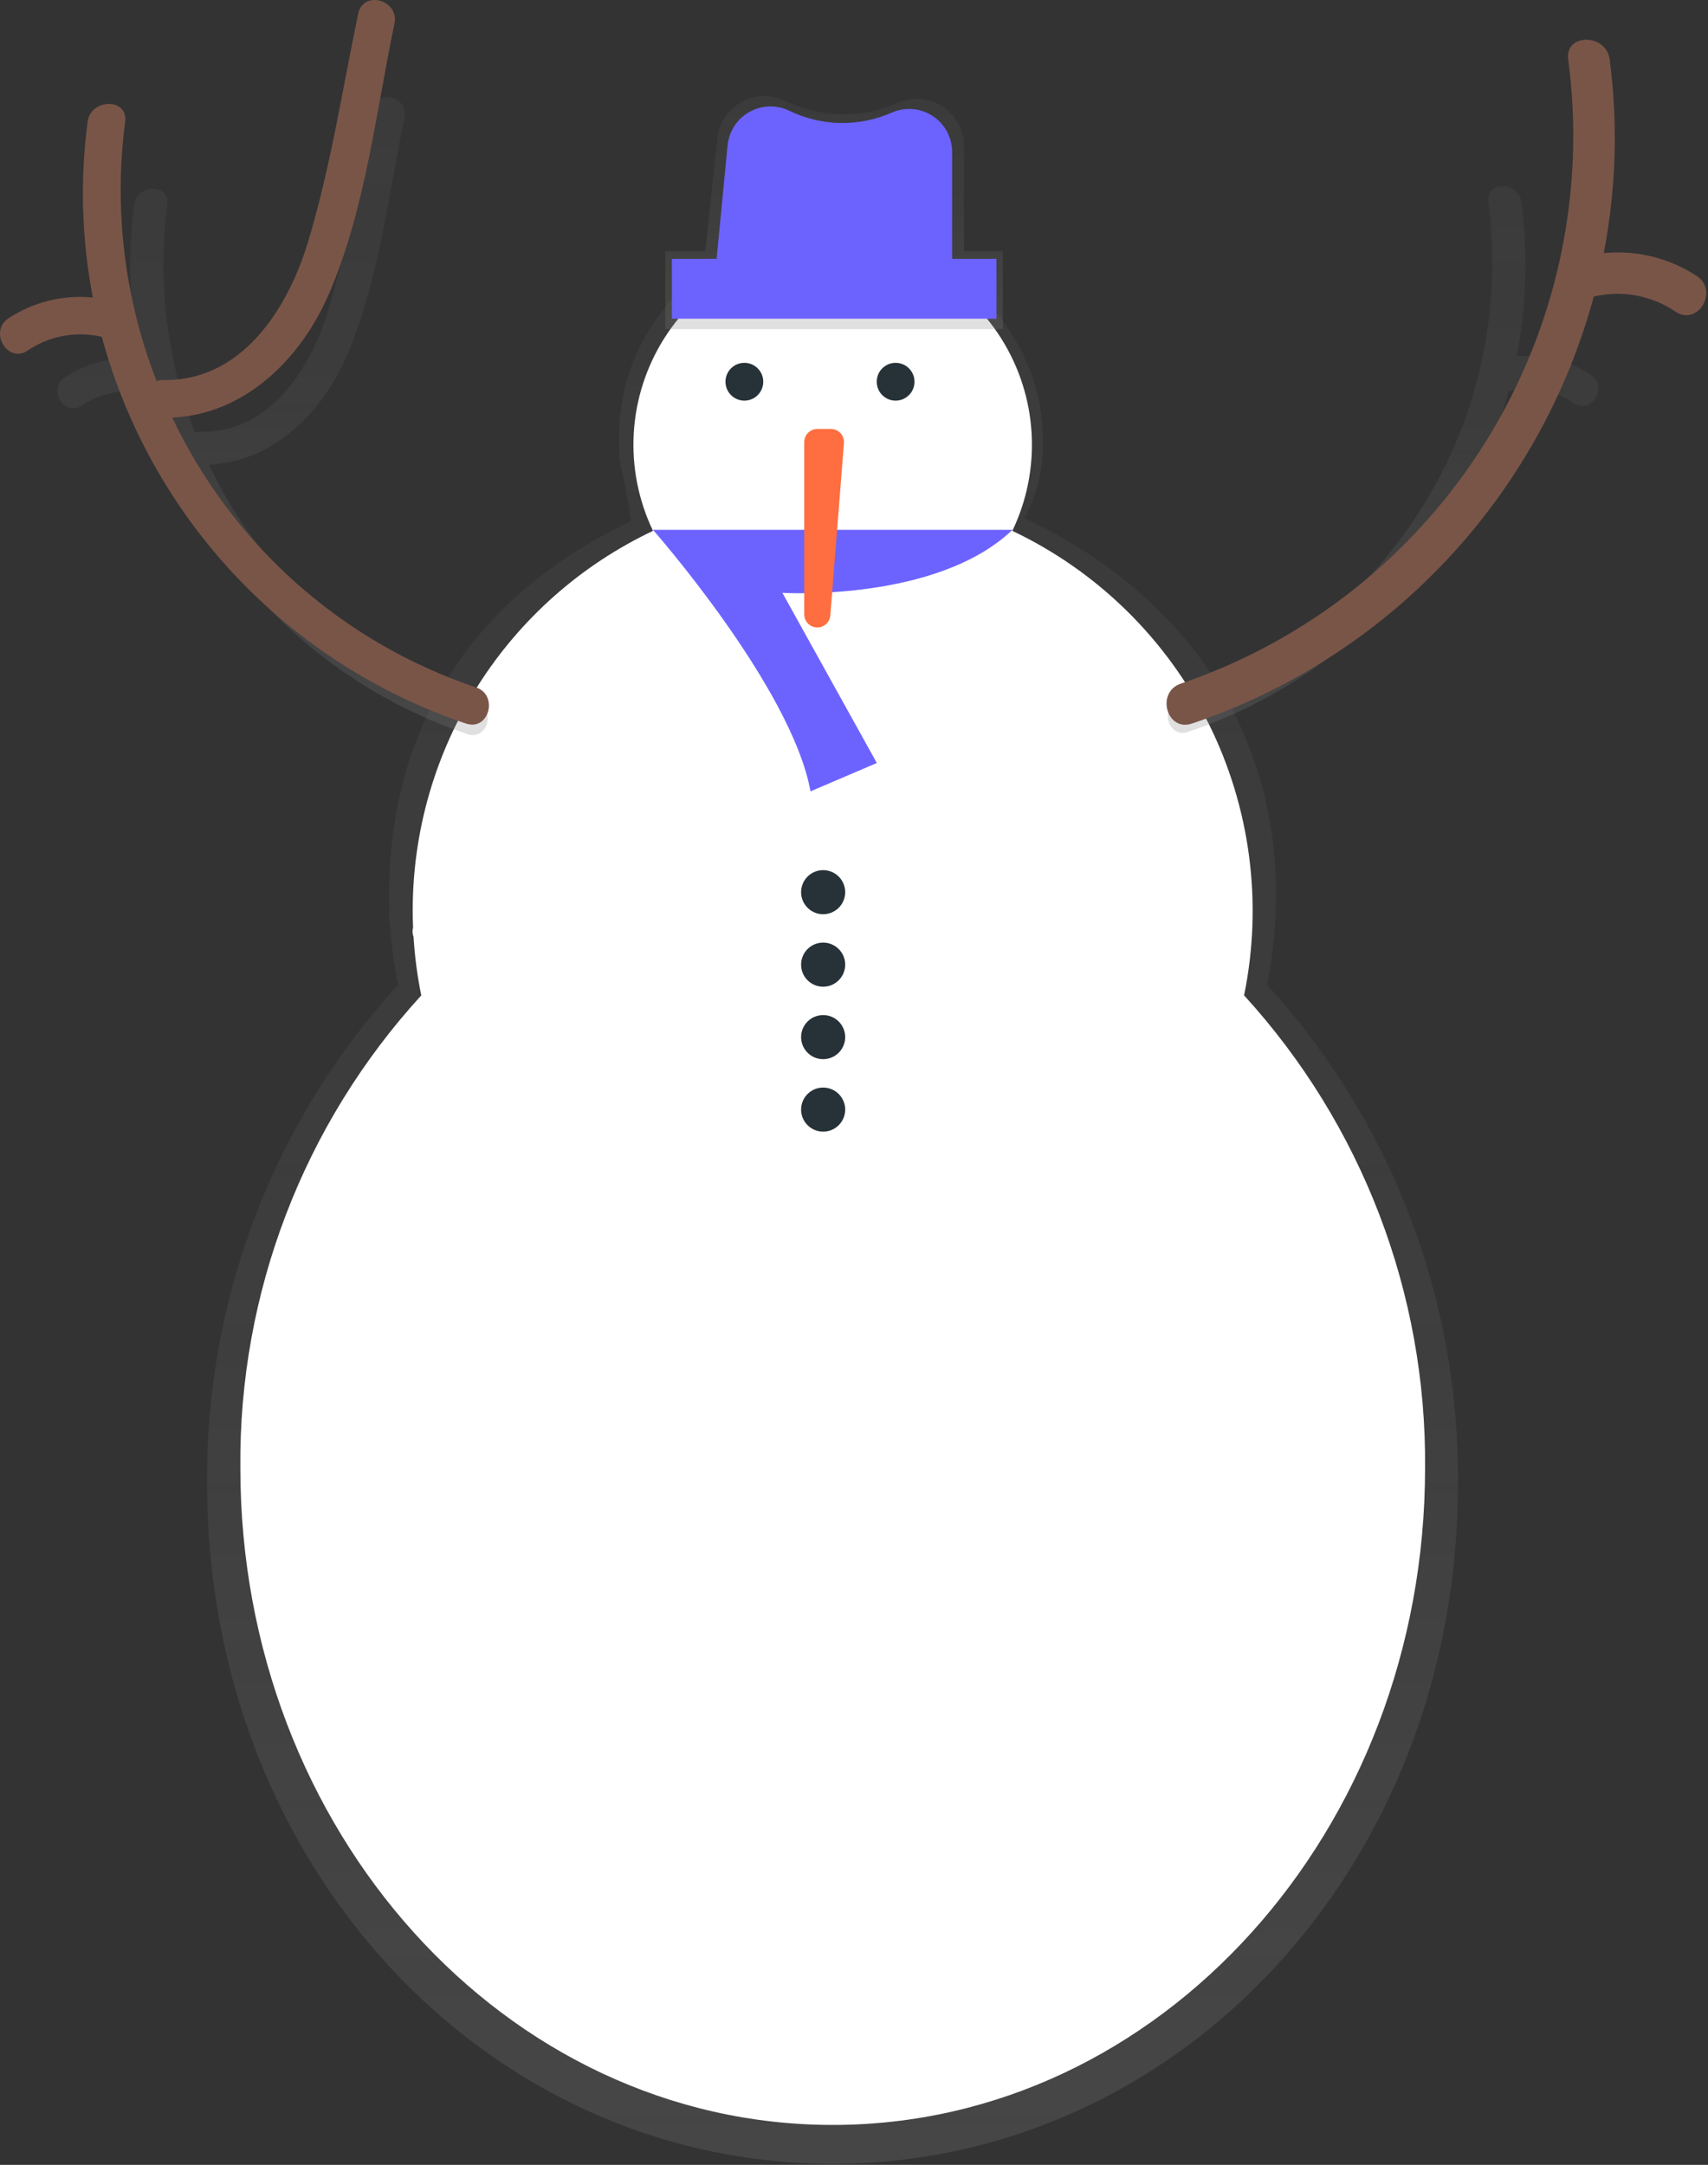 <svg width="157" height="199" viewBox="0 0 157 199" fill="none" xmlns="http://www.w3.org/2000/svg">
<rect x="0" y="0" width="157" height="199" fill="#333333" stroke="none"/>
<path d="M116.462 90.527C117.016 87.818 117.294 85.061 117.293 82.296C117.293 66.03 107.958 54.164 94.173 47.625C95.355 45.433 95.939 42.969 95.867 40.481C95.867 29.801 86.486 21.345 75.807 21.345C73.301 21.33 70.817 21.817 68.502 22.776C66.187 23.735 64.087 25.148 62.326 26.931C60.565 28.714 59.178 30.832 58.248 33.158C57.317 35.485 56.861 37.975 56.907 40.481C56.907 43.481 57.158 42.257 58.001 47.907C44.216 54.443 35.765 66.023 35.765 82.295C35.765 82.85 35.78 83.4 35.799 83.945C35.714 84.237 35.73 84.55 35.844 84.832C35.96 86.744 36.211 88.644 36.594 90.521C25.151 103.043 18.878 119.436 19.038 136.398C19.038 171.612 44.775 198.906 76.526 198.906C108.276 198.906 134.016 171.606 134.016 136.398C134.174 119.438 127.902 103.048 116.462 90.527Z" fill="url(#paint0_linear_46_7105)"/>
<path d="M114.356 91.498C116.093 83.024 114.939 74.212 111.077 66.471C107.216 58.73 100.871 52.508 93.056 48.798C94.394 46.006 95.003 42.92 94.825 39.829C94.647 36.739 93.689 33.743 92.039 31.123C90.39 28.503 88.103 26.344 85.392 24.848C82.682 23.351 79.636 22.566 76.54 22.566C73.444 22.566 70.399 23.351 67.688 24.848C64.978 26.344 62.691 28.503 61.041 31.123C59.392 33.743 58.433 36.739 58.256 39.829C58.078 42.92 58.686 46.006 60.025 48.798C53.415 51.927 47.83 56.87 43.92 63.049C40.01 69.228 37.934 76.391 37.936 83.704C37.936 84.229 37.948 84.754 37.97 85.27C37.889 85.548 37.904 85.844 38.012 86.112C38.122 87.922 38.36 89.723 38.723 91.5C27.886 103.355 21.943 118.877 22.093 134.938C22.093 168.292 46.471 195.331 76.543 195.331C106.615 195.331 130.993 168.292 130.993 134.938C131.13 118.877 125.186 103.359 114.356 91.498Z" fill="white"/>
<path d="M68.422 36.828C69.382 36.828 70.159 36.05 70.159 35.09C70.159 34.131 69.382 33.353 68.422 33.353C67.463 33.353 66.686 34.131 66.686 35.09C66.686 36.05 67.463 36.828 68.422 36.828Z" fill="#263238"/>
<path d="M82.325 36.828C83.284 36.828 84.062 36.05 84.062 35.09C84.062 34.131 83.284 33.353 82.325 33.353C81.366 33.353 80.588 34.131 80.588 35.09C80.588 36.05 81.366 36.828 82.325 36.828Z" fill="#263238"/>
<path d="M60.022 48.703C60.022 48.703 72.772 63.184 74.502 72.744L80.598 70.137L71.916 54.496C71.916 54.496 86.108 55.365 93.066 48.703H60.022Z" fill="#6C63FF"/>
<path d="M73.926 40.641V56.478C73.926 56.636 73.957 56.792 74.017 56.937C74.077 57.083 74.166 57.215 74.277 57.327C74.389 57.438 74.521 57.526 74.667 57.587C74.812 57.647 74.968 57.678 75.126 57.678C75.429 57.679 75.721 57.565 75.944 57.36C76.166 57.154 76.303 56.872 76.326 56.57L77.577 40.733C77.591 40.567 77.57 40.4 77.516 40.243C77.461 40.086 77.375 39.941 77.262 39.819C77.15 39.697 77.013 39.6 76.86 39.533C76.708 39.467 76.543 39.433 76.377 39.434H75.126C74.968 39.434 74.811 39.465 74.665 39.526C74.519 39.586 74.386 39.675 74.275 39.788C74.163 39.9 74.075 40.033 74.015 40.18C73.955 40.326 73.925 40.483 73.926 40.641Z" fill="#FF6E40"/>
<path d="M88.604 23.079V13.414C88.604 12.696 88.425 11.989 88.084 11.357C87.743 10.725 87.25 10.187 86.65 9.793C86.049 9.398 85.361 9.16 84.645 9.098C83.929 9.036 83.21 9.152 82.55 9.438C80.909 10.169 79.127 10.532 77.33 10.502C75.533 10.472 73.764 10.048 72.148 9.262C71.518 8.96 70.825 8.813 70.127 8.835C69.429 8.857 68.746 9.047 68.137 9.388C67.528 9.73 67.01 10.213 66.627 10.797C66.244 11.381 66.007 12.049 65.936 12.744L64.828 23.081H61.154V30.252H92.185V23.079H88.604Z" fill="url(#paint1_linear_46_7105)"/>
<path d="M91.593 23.794H61.76V29.297H91.593V23.794Z" fill="#6C63FF"/>
<path d="M72.534 10.174C74.007 10.892 75.618 11.278 77.256 11.306C78.894 11.334 80.517 11.002 82.013 10.335C82.613 10.077 83.268 9.973 83.918 10.031C84.569 10.089 85.195 10.307 85.74 10.666C86.286 11.025 86.733 11.514 87.044 12.088C87.354 12.663 87.517 13.306 87.518 13.959V24.376H65.814L66.882 13.348C66.947 12.715 67.162 12.107 67.511 11.575C67.86 11.043 68.332 10.603 68.887 10.291C69.442 9.98 70.064 9.807 70.7 9.787C71.335 9.767 71.967 9.9 72.54 10.176L72.534 10.174Z" fill="#6C63FF"/>
<path d="M75.663 84.038C76.782 84.038 77.69 83.131 77.69 82.012C77.69 80.893 76.782 79.985 75.663 79.985C74.544 79.985 73.637 80.893 73.637 82.012C73.637 83.131 74.544 84.038 75.663 84.038Z" fill="#263238"/>
<path d="M75.663 90.701C76.782 90.701 77.69 89.793 77.69 88.674C77.69 87.555 76.782 86.647 75.663 86.647C74.544 86.647 73.637 87.555 73.637 88.674C73.637 89.793 74.544 90.701 75.663 90.701Z" fill="#263238"/>
<path d="M75.663 97.362C76.782 97.362 77.69 96.454 77.69 95.335C77.69 94.216 76.782 93.309 75.663 93.309C74.544 93.309 73.637 94.216 73.637 95.335C73.637 96.454 74.544 97.362 75.663 97.362Z" fill="#263238"/>
<path d="M75.663 104.024C76.782 104.024 77.69 103.116 77.69 101.997C77.69 100.878 76.782 99.971 75.663 99.971C74.544 99.971 73.637 100.878 73.637 101.997C73.637 103.116 74.544 104.024 75.663 104.024Z" fill="#263238"/>
<path d="M43.782 64.546C38.427 62.746 33.491 59.884 29.267 56.132C25.044 52.38 21.62 47.816 19.201 42.711C25.069 42.46 29.578 37.981 31.846 32.779C34.804 25.965 35.67 18.036 37.186 10.816C37.587 8.907 34.656 8.091 34.255 10.008C32.961 16.182 32.005 22.555 30.156 28.591C28.506 33.972 24.793 39.772 18.495 39.691C18.303 39.688 18.113 39.721 17.934 39.789C15.333 33.114 14.456 25.892 15.384 18.789C15.634 16.852 12.594 16.876 12.343 18.789C11.728 23.516 11.877 28.312 12.784 32.992C10.39 32.756 7.987 33.346 5.973 34.663C4.339 35.73 5.865 38.362 7.507 37.288C8.376 36.697 9.357 36.292 10.39 36.1C11.423 35.908 12.485 35.933 13.507 36.172C15.466 43.41 19.18 50.054 24.319 55.515C29.458 60.976 35.864 65.085 42.97 67.48C44.836 68.103 45.627 65.164 43.782 64.546Z" fill="url(#paint2_linear_46_7105)"/>
<path d="M43.75 63.186C37.669 61.141 32.062 57.891 27.266 53.63C22.469 49.369 18.581 44.184 15.834 38.386C22.495 38.086 27.621 33.013 30.195 27.106C33.567 19.368 34.545 10.375 36.261 2.16C36.711 -0.008 33.387 -0.936 32.931 1.243C31.462 8.253 30.369 15.493 28.281 22.347C26.413 28.458 22.191 35.044 15.037 34.933C14.819 34.93 14.602 34.968 14.398 35.044C11.444 27.464 10.449 19.261 11.503 11.194C11.803 8.995 8.335 9.021 8.053 11.194C7.345 16.57 7.507 22.024 8.533 27.348C5.812 27.08 3.082 27.751 0.795 29.248C-1.061 30.448 0.672 33.448 2.536 32.23C3.523 31.557 4.64 31.097 5.815 30.879C6.989 30.661 8.197 30.689 9.36 30.963C11.587 39.184 15.807 46.729 21.646 52.93C27.485 59.13 34.763 63.796 42.835 66.513C44.95 67.225 45.85 63.877 43.75 63.186Z" fill="#795548"/>
<path d="M146.216 34.443C144.203 33.125 141.8 32.535 139.405 32.769C140.312 28.085 140.46 23.285 139.843 18.553C139.592 16.64 136.543 16.614 136.802 18.553C138.095 28.295 135.97 38.182 130.789 46.533C125.609 54.883 117.694 61.178 108.392 64.347C106.546 64.965 107.342 67.903 109.201 67.279C116.31 64.883 122.718 60.77 127.859 55.306C132.999 49.842 136.713 43.194 138.671 35.952C139.694 35.713 140.756 35.688 141.788 35.88C142.821 36.072 143.803 36.477 144.671 37.068C146.326 38.142 147.853 35.51 146.216 34.443Z" fill="url(#paint3_linear_46_7105)"/>
<path d="M155.961 25.366C153.436 23.712 150.422 22.971 147.418 23.266C148.553 17.399 148.737 11.387 147.963 5.461C147.648 3.061 143.835 3.033 144.151 5.461C145.775 17.668 143.113 30.06 136.62 40.523C130.127 50.987 120.206 58.874 108.547 62.839C106.231 63.613 107.224 67.296 109.56 66.514C118.469 63.512 126.502 58.36 132.945 51.514C139.388 44.667 144.044 36.337 146.5 27.262C147.784 26.96 149.117 26.929 150.414 27.17C151.711 27.411 152.943 27.919 154.033 28.662C156.1 30.001 158.013 26.703 155.961 25.366Z" fill="#795548"/>
<defs>
<linearGradient id="paint0_linear_46_7105" x1="76.527" y1="198.906" x2="76.527" y2="21.345" gradientUnits="userSpaceOnUse">
<stop stop-color="#808080" stop-opacity="0.251"/>
<stop offset="0.54" stop-color="#808080" stop-opacity="0.122"/>
<stop offset="1" stop-color="#808080" stop-opacity="0.102"/>
</linearGradient>
<linearGradient id="paint1_linear_46_7105" x1="76.67" y1="30.252" x2="76.67" y2="8.833" gradientUnits="userSpaceOnUse">
<stop stop-color="#808080" stop-opacity="0.251"/>
<stop offset="0.54" stop-color="#808080" stop-opacity="0.122"/>
<stop offset="1" stop-color="#808080" stop-opacity="0.102"/>
</linearGradient>
<linearGradient id="paint2_linear_46_7105" x1="25.052" y1="67.566" x2="25.052" y2="8.914" gradientUnits="userSpaceOnUse">
<stop stop-color="#808080" stop-opacity="0.251"/>
<stop offset="0.54" stop-color="#808080" stop-opacity="0.122"/>
<stop offset="1" stop-color="#808080" stop-opacity="0.102"/>
</linearGradient>
<linearGradient id="paint3_linear_46_7105" x1="127.13" y1="67.366" x2="127.13" y2="17.108" gradientUnits="userSpaceOnUse">
<stop stop-color="#808080" stop-opacity="0.251"/>
<stop offset="0.54" stop-color="#808080" stop-opacity="0.122"/>
<stop offset="1" stop-color="#808080" stop-opacity="0.102"/>
</linearGradient>
</defs>
</svg>
